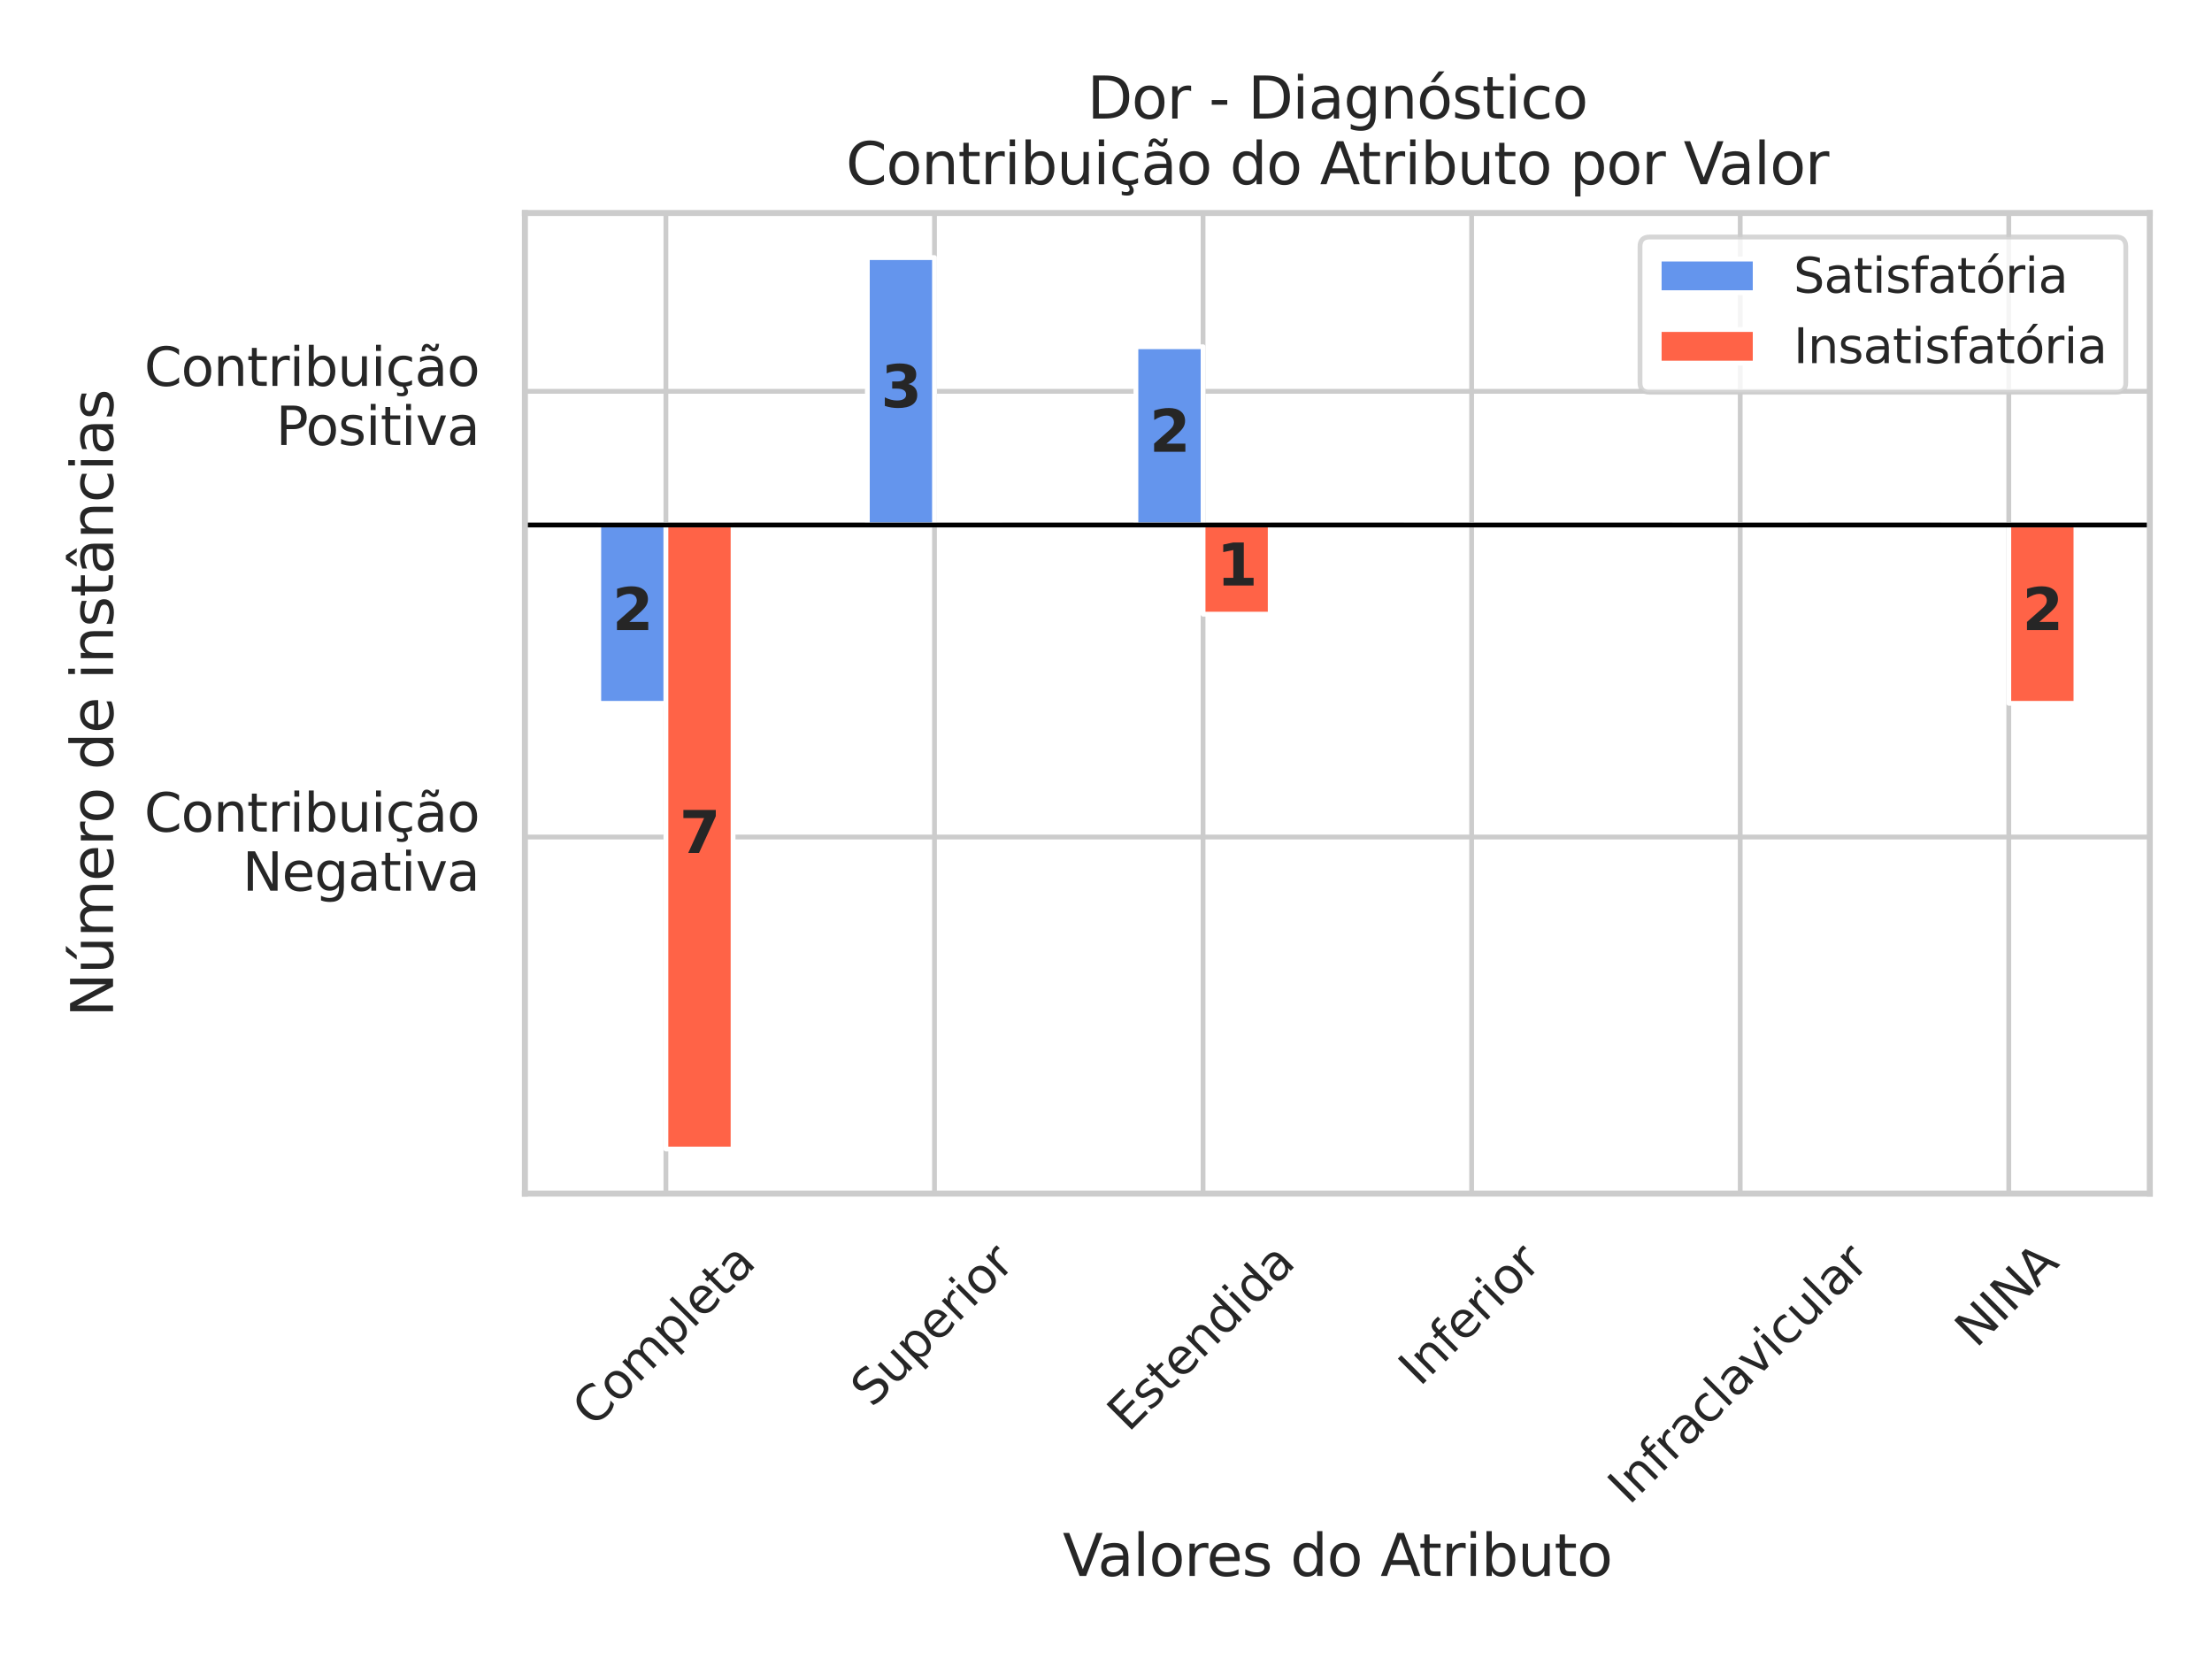 <?xml version="1.0" encoding="utf-8" standalone="no"?>
<!DOCTYPE svg PUBLIC "-//W3C//DTD SVG 1.1//EN"
  "http://www.w3.org/Graphics/SVG/1.1/DTD/svg11.dtd">
<svg xmlns:xlink="http://www.w3.org/1999/xlink" width="460.8pt" height="345.6pt" viewBox="0 0 460.8 345.6" xmlns="http://www.w3.org/2000/svg" version="1.1">
 <defs>
  <style type="text/css">*{stroke-linejoin: round; stroke-linecap: butt}</style>
 </defs>
 <g id="figure_1">
  <g id="patch_1">
   <path d="M 0 345.6 
L 460.8 345.6 
L 460.8 0 
L 0 0 
z
" style="fill: #ffffff"/>
  </g>
  <g id="axes_1">
   <g id="patch_2">
    <path d="M 109.35 248.65 
L 447.84 248.65 
L 447.84 44.376 
L 109.35 44.376 
z
" style="fill: #ffffff"/>
   </g>
   <g id="matplotlib.axis_1">
    <g id="xtick_1">
     <g id="line2d_1">
      <path d="M 138.723 248.65 
L 138.723 44.376 
" clip-path="url(#p8531f0d9dc)" style="fill: none; stroke: #cccccc; stroke-linecap: round"/>
     </g>
     <g id="text_1">
      <!-- Completa -->
      <g style="fill: #262626" transform="translate(123.65 297.568)rotate(-45)scale(0.1 -0.1)">
       <defs>
        <path id="DejaVuSans-43" d="M 4122 4306 
L 4122 3641 
Q 3803 3938 3442 4084 
Q 3081 4231 2675 4231 
Q 1875 4231 1450 3742 
Q 1025 3253 1025 2328 
Q 1025 1406 1450 917 
Q 1875 428 2675 428 
Q 3081 428 3442 575 
Q 3803 722 4122 1019 
L 4122 359 
Q 3791 134 3420 21 
Q 3050 -91 2638 -91 
Q 1578 -91 968 557 
Q 359 1206 359 2328 
Q 359 3453 968 4101 
Q 1578 4750 2638 4750 
Q 3056 4750 3426 4639 
Q 3797 4528 4122 4306 
z
" transform="scale(0.016)"/>
        <path id="DejaVuSans-6f" d="M 1959 3097 
Q 1497 3097 1228 2736 
Q 959 2375 959 1747 
Q 959 1119 1226 758 
Q 1494 397 1959 397 
Q 2419 397 2687 759 
Q 2956 1122 2956 1747 
Q 2956 2369 2687 2733 
Q 2419 3097 1959 3097 
z
M 1959 3584 
Q 2709 3584 3137 3096 
Q 3566 2609 3566 1747 
Q 3566 888 3137 398 
Q 2709 -91 1959 -91 
Q 1206 -91 779 398 
Q 353 888 353 1747 
Q 353 2609 779 3096 
Q 1206 3584 1959 3584 
z
" transform="scale(0.016)"/>
        <path id="DejaVuSans-6d" d="M 3328 2828 
Q 3544 3216 3844 3400 
Q 4144 3584 4550 3584 
Q 5097 3584 5394 3201 
Q 5691 2819 5691 2113 
L 5691 0 
L 5113 0 
L 5113 2094 
Q 5113 2597 4934 2840 
Q 4756 3084 4391 3084 
Q 3944 3084 3684 2787 
Q 3425 2491 3425 1978 
L 3425 0 
L 2847 0 
L 2847 2094 
Q 2847 2600 2669 2842 
Q 2491 3084 2119 3084 
Q 1678 3084 1418 2786 
Q 1159 2488 1159 1978 
L 1159 0 
L 581 0 
L 581 3500 
L 1159 3500 
L 1159 2956 
Q 1356 3278 1631 3431 
Q 1906 3584 2284 3584 
Q 2666 3584 2933 3390 
Q 3200 3197 3328 2828 
z
" transform="scale(0.016)"/>
        <path id="DejaVuSans-70" d="M 1159 525 
L 1159 -1331 
L 581 -1331 
L 581 3500 
L 1159 3500 
L 1159 2969 
Q 1341 3281 1617 3432 
Q 1894 3584 2278 3584 
Q 2916 3584 3314 3078 
Q 3713 2572 3713 1747 
Q 3713 922 3314 415 
Q 2916 -91 2278 -91 
Q 1894 -91 1617 61 
Q 1341 213 1159 525 
z
M 3116 1747 
Q 3116 2381 2855 2742 
Q 2594 3103 2138 3103 
Q 1681 3103 1420 2742 
Q 1159 2381 1159 1747 
Q 1159 1113 1420 752 
Q 1681 391 2138 391 
Q 2594 391 2855 752 
Q 3116 1113 3116 1747 
z
" transform="scale(0.016)"/>
        <path id="DejaVuSans-6c" d="M 603 4863 
L 1178 4863 
L 1178 0 
L 603 0 
L 603 4863 
z
" transform="scale(0.016)"/>
        <path id="DejaVuSans-65" d="M 3597 1894 
L 3597 1613 
L 953 1613 
Q 991 1019 1311 708 
Q 1631 397 2203 397 
Q 2534 397 2845 478 
Q 3156 559 3463 722 
L 3463 178 
Q 3153 47 2828 -22 
Q 2503 -91 2169 -91 
Q 1331 -91 842 396 
Q 353 884 353 1716 
Q 353 2575 817 3079 
Q 1281 3584 2069 3584 
Q 2775 3584 3186 3129 
Q 3597 2675 3597 1894 
z
M 3022 2063 
Q 3016 2534 2758 2815 
Q 2500 3097 2075 3097 
Q 1594 3097 1305 2825 
Q 1016 2553 972 2059 
L 3022 2063 
z
" transform="scale(0.016)"/>
        <path id="DejaVuSans-74" d="M 1172 4494 
L 1172 3500 
L 2356 3500 
L 2356 3053 
L 1172 3053 
L 1172 1153 
Q 1172 725 1289 603 
Q 1406 481 1766 481 
L 2356 481 
L 2356 0 
L 1766 0 
Q 1100 0 847 248 
Q 594 497 594 1153 
L 594 3053 
L 172 3053 
L 172 3500 
L 594 3500 
L 594 4494 
L 1172 4494 
z
" transform="scale(0.016)"/>
        <path id="DejaVuSans-61" d="M 2194 1759 
Q 1497 1759 1228 1600 
Q 959 1441 959 1056 
Q 959 750 1161 570 
Q 1363 391 1709 391 
Q 2188 391 2477 730 
Q 2766 1069 2766 1631 
L 2766 1759 
L 2194 1759 
z
M 3341 1997 
L 3341 0 
L 2766 0 
L 2766 531 
Q 2569 213 2275 61 
Q 1981 -91 1556 -91 
Q 1019 -91 701 211 
Q 384 513 384 1019 
Q 384 1609 779 1909 
Q 1175 2209 1959 2209 
L 2766 2209 
L 2766 2266 
Q 2766 2663 2505 2880 
Q 2244 3097 1772 3097 
Q 1472 3097 1187 3025 
Q 903 2953 641 2809 
L 641 3341 
Q 956 3463 1253 3523 
Q 1550 3584 1831 3584 
Q 2591 3584 2966 3190 
Q 3341 2797 3341 1997 
z
" transform="scale(0.016)"/>
       </defs>
       <use xlink:href="#DejaVuSans-43"/>
       <use xlink:href="#DejaVuSans-6f" x="69.824"/>
       <use xlink:href="#DejaVuSans-6d" x="131.006"/>
       <use xlink:href="#DejaVuSans-70" x="228.418"/>
       <use xlink:href="#DejaVuSans-6c" x="291.895"/>
       <use xlink:href="#DejaVuSans-65" x="319.678"/>
       <use xlink:href="#DejaVuSans-74" x="381.201"/>
       <use xlink:href="#DejaVuSans-61" x="420.41"/>
      </g>
     </g>
    </g>
    <g id="xtick_2">
     <g id="line2d_2">
      <path d="M 194.672 248.65 
L 194.672 44.376 
" clip-path="url(#p8531f0d9dc)" style="fill: none; stroke: #cccccc; stroke-linecap: round"/>
     </g>
     <g id="text_2">
      <!-- Superior -->
      <g style="fill: #262626" transform="translate(181.671 293.424)rotate(-45)scale(0.1 -0.1)">
       <defs>
        <path id="DejaVuSans-53" d="M 3425 4513 
L 3425 3897 
Q 3066 4069 2747 4153 
Q 2428 4238 2131 4238 
Q 1616 4238 1336 4038 
Q 1056 3838 1056 3469 
Q 1056 3159 1242 3001 
Q 1428 2844 1947 2747 
L 2328 2669 
Q 3034 2534 3370 2195 
Q 3706 1856 3706 1288 
Q 3706 609 3251 259 
Q 2797 -91 1919 -91 
Q 1588 -91 1214 -16 
Q 841 59 441 206 
L 441 856 
Q 825 641 1194 531 
Q 1563 422 1919 422 
Q 2459 422 2753 634 
Q 3047 847 3047 1241 
Q 3047 1584 2836 1778 
Q 2625 1972 2144 2069 
L 1759 2144 
Q 1053 2284 737 2584 
Q 422 2884 422 3419 
Q 422 4038 858 4394 
Q 1294 4750 2059 4750 
Q 2388 4750 2728 4690 
Q 3069 4631 3425 4513 
z
" transform="scale(0.016)"/>
        <path id="DejaVuSans-75" d="M 544 1381 
L 544 3500 
L 1119 3500 
L 1119 1403 
Q 1119 906 1312 657 
Q 1506 409 1894 409 
Q 2359 409 2629 706 
Q 2900 1003 2900 1516 
L 2900 3500 
L 3475 3500 
L 3475 0 
L 2900 0 
L 2900 538 
Q 2691 219 2414 64 
Q 2138 -91 1772 -91 
Q 1169 -91 856 284 
Q 544 659 544 1381 
z
M 1991 3584 
L 1991 3584 
z
" transform="scale(0.016)"/>
        <path id="DejaVuSans-72" d="M 2631 2963 
Q 2534 3019 2420 3045 
Q 2306 3072 2169 3072 
Q 1681 3072 1420 2755 
Q 1159 2438 1159 1844 
L 1159 0 
L 581 0 
L 581 3500 
L 1159 3500 
L 1159 2956 
Q 1341 3275 1631 3429 
Q 1922 3584 2338 3584 
Q 2397 3584 2469 3576 
Q 2541 3569 2628 3553 
L 2631 2963 
z
" transform="scale(0.016)"/>
        <path id="DejaVuSans-69" d="M 603 3500 
L 1178 3500 
L 1178 0 
L 603 0 
L 603 3500 
z
M 603 4863 
L 1178 4863 
L 1178 4134 
L 603 4134 
L 603 4863 
z
" transform="scale(0.016)"/>
       </defs>
       <use xlink:href="#DejaVuSans-53"/>
       <use xlink:href="#DejaVuSans-75" x="63.477"/>
       <use xlink:href="#DejaVuSans-70" x="126.855"/>
       <use xlink:href="#DejaVuSans-65" x="190.332"/>
       <use xlink:href="#DejaVuSans-72" x="251.855"/>
       <use xlink:href="#DejaVuSans-69" x="292.969"/>
       <use xlink:href="#DejaVuSans-6f" x="320.752"/>
       <use xlink:href="#DejaVuSans-72" x="381.934"/>
      </g>
     </g>
    </g>
    <g id="xtick_3">
     <g id="line2d_3">
      <path d="M 250.621 248.65 
L 250.621 44.376 
" clip-path="url(#p8531f0d9dc)" style="fill: none; stroke: #cccccc; stroke-linecap: round"/>
     </g>
     <g id="text_3">
      <!-- Estendida -->
      <g style="fill: #262626" transform="translate(235.062 298.538)rotate(-45)scale(0.1 -0.1)">
       <defs>
        <path id="DejaVuSans-45" d="M 628 4666 
L 3578 4666 
L 3578 4134 
L 1259 4134 
L 1259 2753 
L 3481 2753 
L 3481 2222 
L 1259 2222 
L 1259 531 
L 3634 531 
L 3634 0 
L 628 0 
L 628 4666 
z
" transform="scale(0.016)"/>
        <path id="DejaVuSans-73" d="M 2834 3397 
L 2834 2853 
Q 2591 2978 2328 3040 
Q 2066 3103 1784 3103 
Q 1356 3103 1142 2972 
Q 928 2841 928 2578 
Q 928 2378 1081 2264 
Q 1234 2150 1697 2047 
L 1894 2003 
Q 2506 1872 2764 1633 
Q 3022 1394 3022 966 
Q 3022 478 2636 193 
Q 2250 -91 1575 -91 
Q 1294 -91 989 -36 
Q 684 19 347 128 
L 347 722 
Q 666 556 975 473 
Q 1284 391 1588 391 
Q 1994 391 2212 530 
Q 2431 669 2431 922 
Q 2431 1156 2273 1281 
Q 2116 1406 1581 1522 
L 1381 1569 
Q 847 1681 609 1914 
Q 372 2147 372 2553 
Q 372 3047 722 3315 
Q 1072 3584 1716 3584 
Q 2034 3584 2315 3537 
Q 2597 3491 2834 3397 
z
" transform="scale(0.016)"/>
        <path id="DejaVuSans-6e" d="M 3513 2113 
L 3513 0 
L 2938 0 
L 2938 2094 
Q 2938 2591 2744 2837 
Q 2550 3084 2163 3084 
Q 1697 3084 1428 2787 
Q 1159 2491 1159 1978 
L 1159 0 
L 581 0 
L 581 3500 
L 1159 3500 
L 1159 2956 
Q 1366 3272 1645 3428 
Q 1925 3584 2291 3584 
Q 2894 3584 3203 3211 
Q 3513 2838 3513 2113 
z
" transform="scale(0.016)"/>
        <path id="DejaVuSans-64" d="M 2906 2969 
L 2906 4863 
L 3481 4863 
L 3481 0 
L 2906 0 
L 2906 525 
Q 2725 213 2448 61 
Q 2172 -91 1784 -91 
Q 1150 -91 751 415 
Q 353 922 353 1747 
Q 353 2572 751 3078 
Q 1150 3584 1784 3584 
Q 2172 3584 2448 3432 
Q 2725 3281 2906 2969 
z
M 947 1747 
Q 947 1113 1208 752 
Q 1469 391 1925 391 
Q 2381 391 2643 752 
Q 2906 1113 2906 1747 
Q 2906 2381 2643 2742 
Q 2381 3103 1925 3103 
Q 1469 3103 1208 2742 
Q 947 2381 947 1747 
z
" transform="scale(0.016)"/>
       </defs>
       <use xlink:href="#DejaVuSans-45"/>
       <use xlink:href="#DejaVuSans-73" x="63.184"/>
       <use xlink:href="#DejaVuSans-74" x="115.283"/>
       <use xlink:href="#DejaVuSans-65" x="154.492"/>
       <use xlink:href="#DejaVuSans-6e" x="216.016"/>
       <use xlink:href="#DejaVuSans-64" x="279.395"/>
       <use xlink:href="#DejaVuSans-69" x="342.871"/>
       <use xlink:href="#DejaVuSans-64" x="370.654"/>
       <use xlink:href="#DejaVuSans-61" x="434.131"/>
      </g>
     </g>
    </g>
    <g id="xtick_4">
     <g id="line2d_4">
      <path d="M 306.569 248.65 
L 306.569 44.376 
" clip-path="url(#p8531f0d9dc)" style="fill: none; stroke: #cccccc; stroke-linecap: round"/>
     </g>
     <g id="text_4">
      <!-- Inferior -->
      <g style="fill: #262626" transform="translate(295.769 289.023)rotate(-45)scale(0.1 -0.1)">
       <defs>
        <path id="DejaVuSans-49" d="M 628 4666 
L 1259 4666 
L 1259 0 
L 628 0 
L 628 4666 
z
" transform="scale(0.016)"/>
        <path id="DejaVuSans-66" d="M 2375 4863 
L 2375 4384 
L 1825 4384 
Q 1516 4384 1395 4259 
Q 1275 4134 1275 3809 
L 1275 3500 
L 2222 3500 
L 2222 3053 
L 1275 3053 
L 1275 0 
L 697 0 
L 697 3053 
L 147 3053 
L 147 3500 
L 697 3500 
L 697 3744 
Q 697 4328 969 4595 
Q 1241 4863 1831 4863 
L 2375 4863 
z
" transform="scale(0.016)"/>
       </defs>
       <use xlink:href="#DejaVuSans-49"/>
       <use xlink:href="#DejaVuSans-6e" x="29.492"/>
       <use xlink:href="#DejaVuSans-66" x="92.871"/>
       <use xlink:href="#DejaVuSans-65" x="128.076"/>
       <use xlink:href="#DejaVuSans-72" x="189.6"/>
       <use xlink:href="#DejaVuSans-69" x="230.713"/>
       <use xlink:href="#DejaVuSans-6f" x="258.496"/>
       <use xlink:href="#DejaVuSans-72" x="319.678"/>
      </g>
     </g>
    </g>
    <g id="xtick_5">
     <g id="line2d_5">
      <path d="M 362.518 248.65 
L 362.518 44.376 
" clip-path="url(#p8531f0d9dc)" style="fill: none; stroke: #cccccc; stroke-linecap: round"/>
     </g>
     <g id="text_5">
      <!-- Infraclavicular -->
      <g style="fill: #262626" transform="translate(339.376 313.706)rotate(-45)scale(0.1 -0.1)">
       <defs>
        <path id="DejaVuSans-63" d="M 3122 3366 
L 3122 2828 
Q 2878 2963 2633 3030 
Q 2388 3097 2138 3097 
Q 1578 3097 1268 2742 
Q 959 2388 959 1747 
Q 959 1106 1268 751 
Q 1578 397 2138 397 
Q 2388 397 2633 464 
Q 2878 531 3122 666 
L 3122 134 
Q 2881 22 2623 -34 
Q 2366 -91 2075 -91 
Q 1284 -91 818 406 
Q 353 903 353 1747 
Q 353 2603 823 3093 
Q 1294 3584 2113 3584 
Q 2378 3584 2631 3529 
Q 2884 3475 3122 3366 
z
" transform="scale(0.016)"/>
        <path id="DejaVuSans-76" d="M 191 3500 
L 800 3500 
L 1894 563 
L 2988 3500 
L 3597 3500 
L 2284 0 
L 1503 0 
L 191 3500 
z
" transform="scale(0.016)"/>
       </defs>
       <use xlink:href="#DejaVuSans-49"/>
       <use xlink:href="#DejaVuSans-6e" x="29.492"/>
       <use xlink:href="#DejaVuSans-66" x="92.871"/>
       <use xlink:href="#DejaVuSans-72" x="128.076"/>
       <use xlink:href="#DejaVuSans-61" x="169.189"/>
       <use xlink:href="#DejaVuSans-63" x="230.469"/>
       <use xlink:href="#DejaVuSans-6c" x="285.449"/>
       <use xlink:href="#DejaVuSans-61" x="313.232"/>
       <use xlink:href="#DejaVuSans-76" x="374.512"/>
       <use xlink:href="#DejaVuSans-69" x="433.691"/>
       <use xlink:href="#DejaVuSans-63" x="461.475"/>
       <use xlink:href="#DejaVuSans-75" x="516.455"/>
       <use xlink:href="#DejaVuSans-6c" x="579.834"/>
       <use xlink:href="#DejaVuSans-61" x="607.617"/>
       <use xlink:href="#DejaVuSans-72" x="668.896"/>
      </g>
     </g>
    </g>
    <g id="xtick_6">
     <g id="line2d_6">
      <path d="M 418.467 248.65 
L 418.467 44.376 
" clip-path="url(#p8531f0d9dc)" style="fill: none; stroke: #cccccc; stroke-linecap: round"/>
     </g>
     <g id="text_6">
      <!-- NINA -->
      <g style="fill: #262626" transform="translate(411.669 281.017)rotate(-45)scale(0.1 -0.1)">
       <defs>
        <path id="DejaVuSans-4e" d="M 628 4666 
L 1478 4666 
L 3547 763 
L 3547 4666 
L 4159 4666 
L 4159 0 
L 3309 0 
L 1241 3903 
L 1241 0 
L 628 0 
L 628 4666 
z
" transform="scale(0.016)"/>
        <path id="DejaVuSans-41" d="M 2188 4044 
L 1331 1722 
L 3047 1722 
L 2188 4044 
z
M 1831 4666 
L 2547 4666 
L 4325 0 
L 3669 0 
L 3244 1197 
L 1141 1197 
L 716 0 
L 50 0 
L 1831 4666 
z
" transform="scale(0.016)"/>
       </defs>
       <use xlink:href="#DejaVuSans-4e"/>
       <use xlink:href="#DejaVuSans-49" x="74.805"/>
       <use xlink:href="#DejaVuSans-4e" x="104.297"/>
       <use xlink:href="#DejaVuSans-41" x="179.102"/>
      </g>
     </g>
    </g>
    <g id="text_7">
     <!-- Valores do Atributo -->
     <g style="fill: #262626" transform="translate(221.377 328.294)scale(0.12 -0.12)">
      <defs>
       <path id="DejaVuSans-56" d="M 1831 0 
L 50 4666 
L 709 4666 
L 2188 738 
L 3669 4666 
L 4325 4666 
L 2547 0 
L 1831 0 
z
" transform="scale(0.016)"/>
       <path id="DejaVuSans-20" transform="scale(0.016)"/>
       <path id="DejaVuSans-62" d="M 3116 1747 
Q 3116 2381 2855 2742 
Q 2594 3103 2138 3103 
Q 1681 3103 1420 2742 
Q 1159 2381 1159 1747 
Q 1159 1113 1420 752 
Q 1681 391 2138 391 
Q 2594 391 2855 752 
Q 3116 1113 3116 1747 
z
M 1159 2969 
Q 1341 3281 1617 3432 
Q 1894 3584 2278 3584 
Q 2916 3584 3314 3078 
Q 3713 2572 3713 1747 
Q 3713 922 3314 415 
Q 2916 -91 2278 -91 
Q 1894 -91 1617 61 
Q 1341 213 1159 525 
L 1159 0 
L 581 0 
L 581 4863 
L 1159 4863 
L 1159 2969 
z
" transform="scale(0.016)"/>
      </defs>
      <use xlink:href="#DejaVuSans-56"/>
      <use xlink:href="#DejaVuSans-61" x="60.658"/>
      <use xlink:href="#DejaVuSans-6c" x="121.938"/>
      <use xlink:href="#DejaVuSans-6f" x="149.721"/>
      <use xlink:href="#DejaVuSans-72" x="210.902"/>
      <use xlink:href="#DejaVuSans-65" x="249.766"/>
      <use xlink:href="#DejaVuSans-73" x="311.289"/>
      <use xlink:href="#DejaVuSans-20" x="363.389"/>
      <use xlink:href="#DejaVuSans-64" x="395.176"/>
      <use xlink:href="#DejaVuSans-6f" x="458.652"/>
      <use xlink:href="#DejaVuSans-20" x="519.834"/>
      <use xlink:href="#DejaVuSans-41" x="551.621"/>
      <use xlink:href="#DejaVuSans-74" x="618.279"/>
      <use xlink:href="#DejaVuSans-72" x="657.488"/>
      <use xlink:href="#DejaVuSans-69" x="698.602"/>
      <use xlink:href="#DejaVuSans-62" x="726.385"/>
      <use xlink:href="#DejaVuSans-75" x="789.861"/>
      <use xlink:href="#DejaVuSans-74" x="853.24"/>
      <use xlink:href="#DejaVuSans-6f" x="892.449"/>
     </g>
    </g>
   </g>
   <g id="matplotlib.axis_2">
    <g id="ytick_1">
     <g id="line2d_7">
      <path d="M 109.35 81.517 
L 447.84 81.517 
" clip-path="url(#p8531f0d9dc)" style="fill: none; stroke: #cccccc; stroke-linecap: round"/>
     </g>
     <g id="text_8">
      <!-- Contribuição -->
      <g style="fill: #262626" transform="translate(30.046 80.383)scale(0.11 -0.11)">
       <defs>
        <path id="DejaVuSans-e7" d="M 3122 3366 
L 3122 2828 
Q 2878 2963 2633 3030 
Q 2388 3097 2138 3097 
Q 1578 3097 1268 2742 
Q 959 2388 959 1747 
Q 959 1106 1268 751 
Q 1578 397 2138 397 
Q 2388 397 2633 464 
Q 2878 531 3122 666 
L 3122 134 
Q 2881 22 2623 -34 
Q 2366 -91 2075 -91 
Q 1284 -91 818 406 
Q 353 903 353 1747 
Q 353 2603 823 3093 
Q 1294 3584 2113 3584 
Q 2378 3584 2631 3529 
Q 2884 3475 3122 3366 
z
M 2311 0 
Q 2482 -194 2566 -358 
Q 2651 -522 2651 -672 
Q 2651 -950 2463 -1092 
Q 2276 -1234 1907 -1234 
Q 1764 -1234 1628 -1215 
Q 1492 -1197 1357 -1159 
L 1357 -750 
Q 1464 -803 1579 -826 
Q 1695 -850 1842 -850 
Q 2026 -850 2120 -775 
Q 2214 -700 2214 -556 
Q 2214 -463 2146 -327 
Q 2079 -191 1939 0 
L 2311 0 
z
" transform="scale(0.016)"/>
        <path id="DejaVuSans-e3" d="M 2194 1759 
Q 1497 1759 1228 1600 
Q 959 1441 959 1056 
Q 959 750 1161 570 
Q 1363 391 1709 391 
Q 2188 391 2477 730 
Q 2766 1069 2766 1631 
L 2766 1759 
L 2194 1759 
z
M 3341 1997 
L 3341 0 
L 2766 0 
L 2766 531 
Q 2569 213 2275 61 
Q 1981 -91 1556 -91 
Q 1019 -91 701 211 
Q 384 513 384 1019 
Q 384 1609 779 1909 
Q 1175 2209 1959 2209 
L 2766 2209 
L 2766 2266 
Q 2766 2663 2505 2880 
Q 2244 3097 1772 3097 
Q 1472 3097 1187 3025 
Q 903 2953 641 2809 
L 641 3341 
Q 956 3463 1253 3523 
Q 1550 3584 1831 3584 
Q 2591 3584 2966 3190 
Q 3341 2797 3341 1997 
z
M 1844 4281 
L 1665 4453 
Q 1597 4516 1545 4545 
Q 1494 4575 1453 4575 
Q 1334 4575 1278 4461 
Q 1222 4347 1215 4091 
L 825 4091 
Q 831 4513 990 4742 
Q 1150 4972 1434 4972 
Q 1553 4972 1653 4928 
Q 1753 4884 1869 4781 
L 2047 4609 
Q 2115 4547 2167 4517 
Q 2219 4488 2259 4488 
Q 2378 4488 2434 4602 
Q 2490 4716 2497 4972 
L 2887 4972 
Q 2881 4550 2721 4320 
Q 2562 4091 2278 4091 
Q 2159 4091 2059 4134 
Q 1959 4178 1844 4281 
z
" transform="scale(0.016)"/>
       </defs>
       <use xlink:href="#DejaVuSans-43"/>
       <use xlink:href="#DejaVuSans-6f" x="69.824"/>
       <use xlink:href="#DejaVuSans-6e" x="131.006"/>
       <use xlink:href="#DejaVuSans-74" x="194.385"/>
       <use xlink:href="#DejaVuSans-72" x="233.594"/>
       <use xlink:href="#DejaVuSans-69" x="274.707"/>
       <use xlink:href="#DejaVuSans-62" x="302.49"/>
       <use xlink:href="#DejaVuSans-75" x="365.967"/>
       <use xlink:href="#DejaVuSans-69" x="429.346"/>
       <use xlink:href="#DejaVuSans-e7" x="457.129"/>
       <use xlink:href="#DejaVuSans-e3" x="512.109"/>
       <use xlink:href="#DejaVuSans-6f" x="573.389"/>
      </g>
      <!-- Positiva -->
      <g style="fill: #262626" transform="translate(57.479 92.701)scale(0.11 -0.11)">
       <defs>
        <path id="DejaVuSans-50" d="M 1259 4147 
L 1259 2394 
L 2053 2394 
Q 2494 2394 2734 2622 
Q 2975 2850 2975 3272 
Q 2975 3691 2734 3919 
Q 2494 4147 2053 4147 
L 1259 4147 
z
M 628 4666 
L 2053 4666 
Q 2838 4666 3239 4311 
Q 3641 3956 3641 3272 
Q 3641 2581 3239 2228 
Q 2838 1875 2053 1875 
L 1259 1875 
L 1259 0 
L 628 0 
L 628 4666 
z
" transform="scale(0.016)"/>
       </defs>
       <use xlink:href="#DejaVuSans-50"/>
       <use xlink:href="#DejaVuSans-6f" x="56.678"/>
       <use xlink:href="#DejaVuSans-73" x="117.859"/>
       <use xlink:href="#DejaVuSans-69" x="169.959"/>
       <use xlink:href="#DejaVuSans-74" x="197.742"/>
       <use xlink:href="#DejaVuSans-69" x="236.951"/>
       <use xlink:href="#DejaVuSans-76" x="264.734"/>
       <use xlink:href="#DejaVuSans-61" x="323.914"/>
      </g>
     </g>
    </g>
    <g id="ytick_2">
     <g id="line2d_8">
      <path d="M 109.35 109.372 
L 447.84 109.372 
" clip-path="url(#p8531f0d9dc)" style="fill: none; stroke: #cccccc; stroke-linecap: round"/>
     </g>
    </g>
    <g id="ytick_3">
     <g id="line2d_9">
      <path d="M 109.35 174.368 
L 447.84 174.368 
" clip-path="url(#p8531f0d9dc)" style="fill: none; stroke: #cccccc; stroke-linecap: round"/>
     </g>
     <g id="text_9">
      <!-- Contribuição -->
      <g style="fill: #262626" transform="translate(30.046 173.235)scale(0.11 -0.11)">
       <use xlink:href="#DejaVuSans-43"/>
       <use xlink:href="#DejaVuSans-6f" x="69.824"/>
       <use xlink:href="#DejaVuSans-6e" x="131.006"/>
       <use xlink:href="#DejaVuSans-74" x="194.385"/>
       <use xlink:href="#DejaVuSans-72" x="233.594"/>
       <use xlink:href="#DejaVuSans-69" x="274.707"/>
       <use xlink:href="#DejaVuSans-62" x="302.49"/>
       <use xlink:href="#DejaVuSans-75" x="365.967"/>
       <use xlink:href="#DejaVuSans-69" x="429.346"/>
       <use xlink:href="#DejaVuSans-e7" x="457.129"/>
       <use xlink:href="#DejaVuSans-e3" x="512.109"/>
       <use xlink:href="#DejaVuSans-6f" x="573.389"/>
      </g>
      <!-- Negativa -->
      <g style="fill: #262626" transform="translate(50.508 185.552)scale(0.11 -0.11)">
       <defs>
        <path id="DejaVuSans-67" d="M 2906 1791 
Q 2906 2416 2648 2759 
Q 2391 3103 1925 3103 
Q 1463 3103 1205 2759 
Q 947 2416 947 1791 
Q 947 1169 1205 825 
Q 1463 481 1925 481 
Q 2391 481 2648 825 
Q 2906 1169 2906 1791 
z
M 3481 434 
Q 3481 -459 3084 -895 
Q 2688 -1331 1869 -1331 
Q 1566 -1331 1297 -1286 
Q 1028 -1241 775 -1147 
L 775 -588 
Q 1028 -725 1275 -790 
Q 1522 -856 1778 -856 
Q 2344 -856 2625 -561 
Q 2906 -266 2906 331 
L 2906 616 
Q 2728 306 2450 153 
Q 2172 0 1784 0 
Q 1141 0 747 490 
Q 353 981 353 1791 
Q 353 2603 747 3093 
Q 1141 3584 1784 3584 
Q 2172 3584 2450 3431 
Q 2728 3278 2906 2969 
L 2906 3500 
L 3481 3500 
L 3481 434 
z
" transform="scale(0.016)"/>
       </defs>
       <use xlink:href="#DejaVuSans-4e"/>
       <use xlink:href="#DejaVuSans-65" x="74.805"/>
       <use xlink:href="#DejaVuSans-67" x="136.328"/>
       <use xlink:href="#DejaVuSans-61" x="199.805"/>
       <use xlink:href="#DejaVuSans-74" x="261.084"/>
       <use xlink:href="#DejaVuSans-69" x="300.293"/>
       <use xlink:href="#DejaVuSans-76" x="328.076"/>
       <use xlink:href="#DejaVuSans-61" x="387.256"/>
      </g>
     </g>
    </g>
    <g id="text_10">
     <!-- Número de instâncias -->
     <g style="fill: #262626" transform="translate(23.551 211.853)rotate(-90)scale(0.12 -0.12)">
      <defs>
       <path id="DejaVuSans-fa" d="M 544 1381 
L 544 3500 
L 1119 3500 
L 1119 1403 
Q 1119 906 1312 657 
Q 1506 409 1894 409 
Q 2359 409 2629 706 
Q 2900 1003 2900 1516 
L 2900 3500 
L 3475 3500 
L 3475 0 
L 2900 0 
L 2900 538 
Q 2691 219 2414 64 
Q 2138 -91 1772 -91 
Q 1169 -91 856 284 
Q 544 659 544 1381 
z
M 1991 3584 
L 1991 3584 
z
M 2418 5119 
L 3040 5119 
L 2022 3944 
L 1543 3944 
L 2418 5119 
z
" transform="scale(0.016)"/>
       <path id="DejaVuSans-e2" d="M 2194 1759 
Q 1497 1759 1228 1600 
Q 959 1441 959 1056 
Q 959 750 1161 570 
Q 1363 391 1709 391 
Q 2188 391 2477 730 
Q 2766 1069 2766 1631 
L 2766 1759 
L 2194 1759 
z
M 3341 1997 
L 3341 0 
L 2766 0 
L 2766 531 
Q 2569 213 2275 61 
Q 1981 -91 1556 -91 
Q 1019 -91 701 211 
Q 384 513 384 1019 
Q 384 1609 779 1909 
Q 1175 2209 1959 2209 
L 2766 2209 
L 2766 2266 
Q 2766 2663 2505 2880 
Q 2244 3097 1772 3097 
Q 1472 3097 1187 3025 
Q 903 2953 641 2809 
L 641 3341 
Q 956 3463 1253 3523 
Q 1550 3584 1831 3584 
Q 2591 3584 2966 3190 
Q 3341 2797 3341 1997 
z
M 1625 5119 
L 2087 5119 
L 2853 3944 
L 2419 3944 
L 1856 4709 
L 1294 3944 
L 859 3944 
L 1625 5119 
z
" transform="scale(0.016)"/>
      </defs>
      <use xlink:href="#DejaVuSans-4e"/>
      <use xlink:href="#DejaVuSans-fa" x="74.805"/>
      <use xlink:href="#DejaVuSans-6d" x="138.184"/>
      <use xlink:href="#DejaVuSans-65" x="235.596"/>
      <use xlink:href="#DejaVuSans-72" x="297.119"/>
      <use xlink:href="#DejaVuSans-6f" x="335.982"/>
      <use xlink:href="#DejaVuSans-20" x="397.164"/>
      <use xlink:href="#DejaVuSans-64" x="428.951"/>
      <use xlink:href="#DejaVuSans-65" x="492.428"/>
      <use xlink:href="#DejaVuSans-20" x="553.951"/>
      <use xlink:href="#DejaVuSans-69" x="585.738"/>
      <use xlink:href="#DejaVuSans-6e" x="613.521"/>
      <use xlink:href="#DejaVuSans-73" x="676.9"/>
      <use xlink:href="#DejaVuSans-74" x="729"/>
      <use xlink:href="#DejaVuSans-e2" x="768.209"/>
      <use xlink:href="#DejaVuSans-6e" x="829.488"/>
      <use xlink:href="#DejaVuSans-63" x="892.867"/>
      <use xlink:href="#DejaVuSans-69" x="947.848"/>
      <use xlink:href="#DejaVuSans-61" x="975.631"/>
      <use xlink:href="#DejaVuSans-73" x="1036.91"/>
     </g>
    </g>
   </g>
   <g id="patch_3">
    <path d="M 124.736 109.372 
L 138.723 109.372 
L 138.723 109.372 
L 124.736 109.372 
z
" clip-path="url(#p8531f0d9dc)" style="fill: #6495ed; stroke: #ffffff; stroke-linejoin: miter"/>
   </g>
   <g id="patch_4">
    <path d="M 180.685 109.372 
L 194.672 109.372 
L 194.672 53.661 
L 180.685 53.661 
z
" clip-path="url(#p8531f0d9dc)" style="fill: #6495ed; stroke: #ffffff; stroke-linejoin: miter"/>
   </g>
   <g id="patch_5">
    <path d="M 236.633 109.372 
L 250.621 109.372 
L 250.621 72.232 
L 236.633 72.232 
z
" clip-path="url(#p8531f0d9dc)" style="fill: #6495ed; stroke: #ffffff; stroke-linejoin: miter"/>
   </g>
   <g id="patch_6">
    <path d="M 292.582 109.372 
L 306.569 109.372 
L 306.569 109.372 
L 292.582 109.372 
z
" clip-path="url(#p8531f0d9dc)" style="fill: #6495ed; stroke: #ffffff; stroke-linejoin: miter"/>
   </g>
   <g id="patch_7">
    <path d="M 348.531 109.372 
L 362.518 109.372 
L 362.518 109.372 
L 348.531 109.372 
z
" clip-path="url(#p8531f0d9dc)" style="fill: #6495ed; stroke: #ffffff; stroke-linejoin: miter"/>
   </g>
   <g id="patch_8">
    <path d="M 404.48 109.372 
L 418.467 109.372 
L 418.467 109.372 
L 404.48 109.372 
z
" clip-path="url(#p8531f0d9dc)" style="fill: #6495ed; stroke: #ffffff; stroke-linejoin: miter"/>
   </g>
   <g id="patch_9">
    <path d="M 138.723 109.372 
L 152.71 109.372 
L 152.71 109.372 
L 138.723 109.372 
z
" clip-path="url(#p8531f0d9dc)" style="fill: #ff6347; stroke: #ffffff; stroke-linejoin: miter"/>
   </g>
   <g id="patch_10">
    <path d="M 194.672 109.372 
L 208.659 109.372 
L 208.659 109.372 
L 194.672 109.372 
z
" clip-path="url(#p8531f0d9dc)" style="fill: #ff6347; stroke: #ffffff; stroke-linejoin: miter"/>
   </g>
   <g id="patch_11">
    <path d="M 250.621 109.372 
L 264.608 109.372 
L 264.608 109.372 
L 250.621 109.372 
z
" clip-path="url(#p8531f0d9dc)" style="fill: #ff6347; stroke: #ffffff; stroke-linejoin: miter"/>
   </g>
   <g id="patch_12">
    <path d="M 306.569 109.372 
L 320.557 109.372 
L 320.557 109.372 
L 306.569 109.372 
z
" clip-path="url(#p8531f0d9dc)" style="fill: #ff6347; stroke: #ffffff; stroke-linejoin: miter"/>
   </g>
   <g id="patch_13">
    <path d="M 362.518 109.372 
L 376.505 109.372 
L 376.505 109.372 
L 362.518 109.372 
z
" clip-path="url(#p8531f0d9dc)" style="fill: #ff6347; stroke: #ffffff; stroke-linejoin: miter"/>
   </g>
   <g id="patch_14">
    <path d="M 418.467 109.372 
L 432.454 109.372 
L 432.454 109.372 
L 418.467 109.372 
z
" clip-path="url(#p8531f0d9dc)" style="fill: #ff6347; stroke: #ffffff; stroke-linejoin: miter"/>
   </g>
   <g id="patch_15">
    <path d="M 124.736 109.372 
L 138.723 109.372 
L 138.723 146.513 
L 124.736 146.513 
z
" clip-path="url(#p8531f0d9dc)" style="fill: #6495ed; stroke: #ffffff; stroke-linejoin: miter"/>
   </g>
   <g id="patch_16">
    <path d="M 180.685 109.372 
L 194.672 109.372 
L 194.672 109.372 
L 180.685 109.372 
z
" clip-path="url(#p8531f0d9dc)" style="fill: #6495ed; stroke: #ffffff; stroke-linejoin: miter"/>
   </g>
   <g id="patch_17">
    <path d="M 236.633 109.372 
L 250.621 109.372 
L 250.621 109.372 
L 236.633 109.372 
z
" clip-path="url(#p8531f0d9dc)" style="fill: #6495ed; stroke: #ffffff; stroke-linejoin: miter"/>
   </g>
   <g id="patch_18">
    <path d="M 292.582 109.372 
L 306.569 109.372 
L 306.569 109.372 
L 292.582 109.372 
z
" clip-path="url(#p8531f0d9dc)" style="fill: #6495ed; stroke: #ffffff; stroke-linejoin: miter"/>
   </g>
   <g id="patch_19">
    <path d="M 348.531 109.372 
L 362.518 109.372 
L 362.518 109.372 
L 348.531 109.372 
z
" clip-path="url(#p8531f0d9dc)" style="fill: #6495ed; stroke: #ffffff; stroke-linejoin: miter"/>
   </g>
   <g id="patch_20">
    <path d="M 404.48 109.372 
L 418.467 109.372 
L 418.467 109.372 
L 404.48 109.372 
z
" clip-path="url(#p8531f0d9dc)" style="fill: #6495ed; stroke: #ffffff; stroke-linejoin: miter"/>
   </g>
   <g id="patch_21">
    <path d="M 138.723 109.372 
L 152.71 109.372 
L 152.71 239.365 
L 138.723 239.365 
z
" clip-path="url(#p8531f0d9dc)" style="fill: #ff6347; stroke: #ffffff; stroke-linejoin: miter"/>
   </g>
   <g id="patch_22">
    <path d="M 194.672 109.372 
L 208.659 109.372 
L 208.659 109.372 
L 194.672 109.372 
z
" clip-path="url(#p8531f0d9dc)" style="fill: #ff6347; stroke: #ffffff; stroke-linejoin: miter"/>
   </g>
   <g id="patch_23">
    <path d="M 250.621 109.372 
L 264.608 109.372 
L 264.608 127.943 
L 250.621 127.943 
z
" clip-path="url(#p8531f0d9dc)" style="fill: #ff6347; stroke: #ffffff; stroke-linejoin: miter"/>
   </g>
   <g id="patch_24">
    <path d="M 306.569 109.372 
L 320.557 109.372 
L 320.557 109.372 
L 306.569 109.372 
z
" clip-path="url(#p8531f0d9dc)" style="fill: #ff6347; stroke: #ffffff; stroke-linejoin: miter"/>
   </g>
   <g id="patch_25">
    <path d="M 362.518 109.372 
L 376.505 109.372 
L 376.505 109.372 
L 362.518 109.372 
z
" clip-path="url(#p8531f0d9dc)" style="fill: #ff6347; stroke: #ffffff; stroke-linejoin: miter"/>
   </g>
   <g id="patch_26">
    <path d="M 418.467 109.372 
L 432.454 109.372 
L 432.454 146.513 
L 418.467 146.513 
z
" clip-path="url(#p8531f0d9dc)" style="fill: #ff6347; stroke: #ffffff; stroke-linejoin: miter"/>
   </g>
   <g id="line2d_10">
    <path d="M 109.35 109.372 
L 447.84 109.372 
" clip-path="url(#p8531f0d9dc)" style="fill: none; stroke: #000000; stroke-linecap: round"/>
   </g>
   <g id="patch_27">
    <path d="M 109.35 248.65 
L 109.35 44.376 
" style="fill: none; stroke: #cccccc; stroke-width: 1.25; stroke-linejoin: miter; stroke-linecap: square"/>
   </g>
   <g id="patch_28">
    <path d="M 447.84 248.65 
L 447.84 44.376 
" style="fill: none; stroke: #cccccc; stroke-width: 1.25; stroke-linejoin: miter; stroke-linecap: square"/>
   </g>
   <g id="patch_29">
    <path d="M 109.35 248.65 
L 447.84 248.65 
" style="fill: none; stroke: #cccccc; stroke-width: 1.25; stroke-linejoin: miter; stroke-linecap: square"/>
   </g>
   <g id="patch_30">
    <path d="M 109.35 44.376 
L 447.84 44.376 
" style="fill: none; stroke: #cccccc; stroke-width: 1.25; stroke-linejoin: miter; stroke-linecap: square"/>
   </g>
   <g id="text_11">
    <!-- 3 -->
    <g style="fill: #262626" transform="translate(183.504 84.828)scale(0.12 -0.12)">
     <defs>
      <path id="DejaVuSans-Bold-33" d="M 2981 2516 
Q 3453 2394 3698 2092 
Q 3944 1791 3944 1325 
Q 3944 631 3412 270 
Q 2881 -91 1863 -91 
Q 1503 -91 1142 -33 
Q 781 25 428 141 
L 428 1069 
Q 766 900 1098 814 
Q 1431 728 1753 728 
Q 2231 728 2486 893 
Q 2741 1059 2741 1369 
Q 2741 1688 2480 1852 
Q 2219 2016 1709 2016 
L 1228 2016 
L 1228 2791 
L 1734 2791 
Q 2188 2791 2409 2933 
Q 2631 3075 2631 3366 
Q 2631 3634 2415 3781 
Q 2200 3928 1806 3928 
Q 1516 3928 1219 3862 
Q 922 3797 628 3669 
L 628 4550 
Q 984 4650 1334 4700 
Q 1684 4750 2022 4750 
Q 2931 4750 3382 4451 
Q 3834 4153 3834 3553 
Q 3834 3144 3618 2883 
Q 3403 2622 2981 2516 
z
" transform="scale(0.016)"/>
     </defs>
     <use xlink:href="#DejaVuSans-Bold-33"/>
    </g>
   </g>
   <g id="text_12">
    <!-- 2 -->
    <g style="fill: #262626" transform="translate(239.452 94.113)scale(0.12 -0.12)">
     <defs>
      <path id="DejaVuSans-Bold-32" d="M 1844 884 
L 3897 884 
L 3897 0 
L 506 0 
L 506 884 
L 2209 2388 
Q 2438 2594 2547 2791 
Q 2656 2988 2656 3200 
Q 2656 3528 2436 3728 
Q 2216 3928 1850 3928 
Q 1569 3928 1234 3808 
Q 900 3688 519 3450 
L 519 4475 
Q 925 4609 1322 4679 
Q 1719 4750 2100 4750 
Q 2938 4750 3402 4381 
Q 3866 4013 3866 3353 
Q 3866 2972 3669 2642 
Q 3472 2313 2841 1759 
L 1844 884 
z
" transform="scale(0.016)"/>
     </defs>
     <use xlink:href="#DejaVuSans-Bold-32"/>
    </g>
   </g>
   <g id="text_13">
    <!-- 2 -->
    <g style="fill: #262626" transform="translate(127.555 131.254)scale(0.12 -0.12)">
     <use xlink:href="#DejaVuSans-Bold-32"/>
    </g>
   </g>
   <g id="text_14">
    <!-- 7 -->
    <g style="fill: #262626" transform="translate(141.542 177.68)scale(0.12 -0.12)">
     <defs>
      <path id="DejaVuSans-Bold-37" d="M 428 4666 
L 3944 4666 
L 3944 3988 
L 2125 0 
L 953 0 
L 2675 3781 
L 428 3781 
L 428 4666 
z
" transform="scale(0.016)"/>
     </defs>
     <use xlink:href="#DejaVuSans-Bold-37"/>
    </g>
   </g>
   <g id="text_15">
    <!-- 1 -->
    <g style="fill: #262626" transform="translate(253.44 121.969)scale(0.12 -0.12)">
     <defs>
      <path id="DejaVuSans-Bold-31" d="M 750 831 
L 1813 831 
L 1813 3847 
L 722 3622 
L 722 4441 
L 1806 4666 
L 2950 4666 
L 2950 831 
L 4013 831 
L 4013 0 
L 750 0 
L 750 831 
z
" transform="scale(0.016)"/>
     </defs>
     <use xlink:href="#DejaVuSans-Bold-31"/>
    </g>
   </g>
   <g id="text_16">
    <!-- 2 -->
    <g style="fill: #262626" transform="translate(421.286 131.254)scale(0.12 -0.12)">
     <use xlink:href="#DejaVuSans-Bold-32"/>
    </g>
   </g>
   <g id="text_17">
    <!-- Dor - Diagnóstico -->
    <g style="fill: #262626" transform="translate(226.497 24.693)scale(0.12 -0.12)">
     <defs>
      <path id="DejaVuSans-44" d="M 1259 4147 
L 1259 519 
L 2022 519 
Q 2988 519 3436 956 
Q 3884 1394 3884 2338 
Q 3884 3275 3436 3711 
Q 2988 4147 2022 4147 
L 1259 4147 
z
M 628 4666 
L 1925 4666 
Q 3281 4666 3915 4102 
Q 4550 3538 4550 2338 
Q 4550 1131 3912 565 
Q 3275 0 1925 0 
L 628 0 
L 628 4666 
z
" transform="scale(0.016)"/>
      <path id="DejaVuSans-2d" d="M 313 2009 
L 1997 2009 
L 1997 1497 
L 313 1497 
L 313 2009 
z
" transform="scale(0.016)"/>
      <path id="DejaVuSans-f3" d="M 1959 3097 
Q 1497 3097 1228 2736 
Q 959 2375 959 1747 
Q 959 1119 1226 758 
Q 1494 397 1959 397 
Q 2419 397 2687 759 
Q 2956 1122 2956 1747 
Q 2956 2369 2687 2733 
Q 2419 3097 1959 3097 
z
M 1959 3584 
Q 2709 3584 3137 3096 
Q 3566 2609 3566 1747 
Q 3566 888 3137 398 
Q 2709 -91 1959 -91 
Q 1206 -91 779 398 
Q 353 888 353 1747 
Q 353 2609 779 3096 
Q 1206 3584 1959 3584 
z
M 2394 5119 
L 3016 5119 
L 1998 3944 
L 1519 3944 
L 2394 5119 
z
" transform="scale(0.016)"/>
     </defs>
     <use xlink:href="#DejaVuSans-44"/>
     <use xlink:href="#DejaVuSans-6f" x="77.002"/>
     <use xlink:href="#DejaVuSans-72" x="138.184"/>
     <use xlink:href="#DejaVuSans-20" x="179.297"/>
     <use xlink:href="#DejaVuSans-2d" x="211.084"/>
     <use xlink:href="#DejaVuSans-20" x="247.168"/>
     <use xlink:href="#DejaVuSans-44" x="278.955"/>
     <use xlink:href="#DejaVuSans-69" x="355.957"/>
     <use xlink:href="#DejaVuSans-61" x="383.74"/>
     <use xlink:href="#DejaVuSans-67" x="445.02"/>
     <use xlink:href="#DejaVuSans-6e" x="508.496"/>
     <use xlink:href="#DejaVuSans-f3" x="571.875"/>
     <use xlink:href="#DejaVuSans-73" x="633.057"/>
     <use xlink:href="#DejaVuSans-74" x="685.156"/>
     <use xlink:href="#DejaVuSans-69" x="724.365"/>
     <use xlink:href="#DejaVuSans-63" x="752.148"/>
     <use xlink:href="#DejaVuSans-6f" x="807.129"/>
    </g>
    <!-- Contribuição do Atributo por Valor -->
    <g style="fill: #262626" transform="translate(176.225 38.376)scale(0.12 -0.12)">
     <use xlink:href="#DejaVuSans-43"/>
     <use xlink:href="#DejaVuSans-6f" x="69.824"/>
     <use xlink:href="#DejaVuSans-6e" x="131.006"/>
     <use xlink:href="#DejaVuSans-74" x="194.385"/>
     <use xlink:href="#DejaVuSans-72" x="233.594"/>
     <use xlink:href="#DejaVuSans-69" x="274.707"/>
     <use xlink:href="#DejaVuSans-62" x="302.49"/>
     <use xlink:href="#DejaVuSans-75" x="365.967"/>
     <use xlink:href="#DejaVuSans-69" x="429.346"/>
     <use xlink:href="#DejaVuSans-e7" x="457.129"/>
     <use xlink:href="#DejaVuSans-e3" x="512.109"/>
     <use xlink:href="#DejaVuSans-6f" x="573.389"/>
     <use xlink:href="#DejaVuSans-20" x="634.57"/>
     <use xlink:href="#DejaVuSans-64" x="666.357"/>
     <use xlink:href="#DejaVuSans-6f" x="729.834"/>
     <use xlink:href="#DejaVuSans-20" x="791.016"/>
     <use xlink:href="#DejaVuSans-41" x="822.803"/>
     <use xlink:href="#DejaVuSans-74" x="889.461"/>
     <use xlink:href="#DejaVuSans-72" x="928.67"/>
     <use xlink:href="#DejaVuSans-69" x="969.783"/>
     <use xlink:href="#DejaVuSans-62" x="997.566"/>
     <use xlink:href="#DejaVuSans-75" x="1061.043"/>
     <use xlink:href="#DejaVuSans-74" x="1124.422"/>
     <use xlink:href="#DejaVuSans-6f" x="1163.631"/>
     <use xlink:href="#DejaVuSans-20" x="1224.812"/>
     <use xlink:href="#DejaVuSans-70" x="1256.6"/>
     <use xlink:href="#DejaVuSans-6f" x="1320.076"/>
     <use xlink:href="#DejaVuSans-72" x="1381.258"/>
     <use xlink:href="#DejaVuSans-20" x="1422.371"/>
     <use xlink:href="#DejaVuSans-56" x="1454.158"/>
     <use xlink:href="#DejaVuSans-61" x="1514.816"/>
     <use xlink:href="#DejaVuSans-6c" x="1576.096"/>
     <use xlink:href="#DejaVuSans-6f" x="1603.879"/>
     <use xlink:href="#DejaVuSans-72" x="1665.061"/>
    </g>
   </g>
   <g id="legend_1">
    <g id="patch_31">
     <path d="M 343.644 81.717 
L 440.843 81.717 
Q 442.842 81.717 442.842 79.718 
L 442.842 51.373 
Q 442.842 49.374 440.843 49.374 
L 343.644 49.374 
Q 341.645 49.374 341.645 51.373 
L 341.645 79.718 
Q 341.645 81.717 343.644 81.717 
z
" style="fill: #ffffff; opacity: 0.8; stroke: #cccccc; stroke-linejoin: miter"/>
    </g>
    <g id="patch_32">
     <path d="M 345.643 60.968 
L 365.635 60.968 
L 365.635 53.971 
L 345.643 53.971 
z
" style="fill: #6495ed; stroke: #ffffff; stroke-linejoin: miter"/>
    </g>
    <g id="text_18">
     <!-- Satisfatória -->
     <g style="fill: #262626" transform="translate(373.632 60.968)scale(0.1 -0.1)">
      <use xlink:href="#DejaVuSans-53"/>
      <use xlink:href="#DejaVuSans-61" x="63.477"/>
      <use xlink:href="#DejaVuSans-74" x="124.756"/>
      <use xlink:href="#DejaVuSans-69" x="163.965"/>
      <use xlink:href="#DejaVuSans-73" x="191.748"/>
      <use xlink:href="#DejaVuSans-66" x="243.848"/>
      <use xlink:href="#DejaVuSans-61" x="279.053"/>
      <use xlink:href="#DejaVuSans-74" x="340.332"/>
      <use xlink:href="#DejaVuSans-f3" x="379.541"/>
      <use xlink:href="#DejaVuSans-72" x="440.723"/>
      <use xlink:href="#DejaVuSans-69" x="481.836"/>
      <use xlink:href="#DejaVuSans-61" x="509.619"/>
     </g>
    </g>
    <g id="patch_33">
     <path d="M 345.643 75.64 
L 365.635 75.64 
L 365.635 68.643 
L 345.643 68.643 
z
" style="fill: #ff6347; stroke: #ffffff; stroke-linejoin: miter"/>
    </g>
    <g id="text_19">
     <!-- Insatisfatória -->
     <g style="fill: #262626" transform="translate(373.632 75.64)scale(0.1 -0.1)">
      <use xlink:href="#DejaVuSans-49"/>
      <use xlink:href="#DejaVuSans-6e" x="29.492"/>
      <use xlink:href="#DejaVuSans-73" x="92.871"/>
      <use xlink:href="#DejaVuSans-61" x="144.971"/>
      <use xlink:href="#DejaVuSans-74" x="206.25"/>
      <use xlink:href="#DejaVuSans-69" x="245.459"/>
      <use xlink:href="#DejaVuSans-73" x="273.242"/>
      <use xlink:href="#DejaVuSans-66" x="325.342"/>
      <use xlink:href="#DejaVuSans-61" x="360.547"/>
      <use xlink:href="#DejaVuSans-74" x="421.826"/>
      <use xlink:href="#DejaVuSans-f3" x="461.035"/>
      <use xlink:href="#DejaVuSans-72" x="522.217"/>
      <use xlink:href="#DejaVuSans-69" x="563.33"/>
      <use xlink:href="#DejaVuSans-61" x="591.113"/>
     </g>
    </g>
   </g>
  </g>
 </g>
 <defs>
  <clipPath id="p8531f0d9dc">
   <rect x="109.35" y="44.376" width="338.49" height="204.274"/>
  </clipPath>
 </defs>
</svg>
